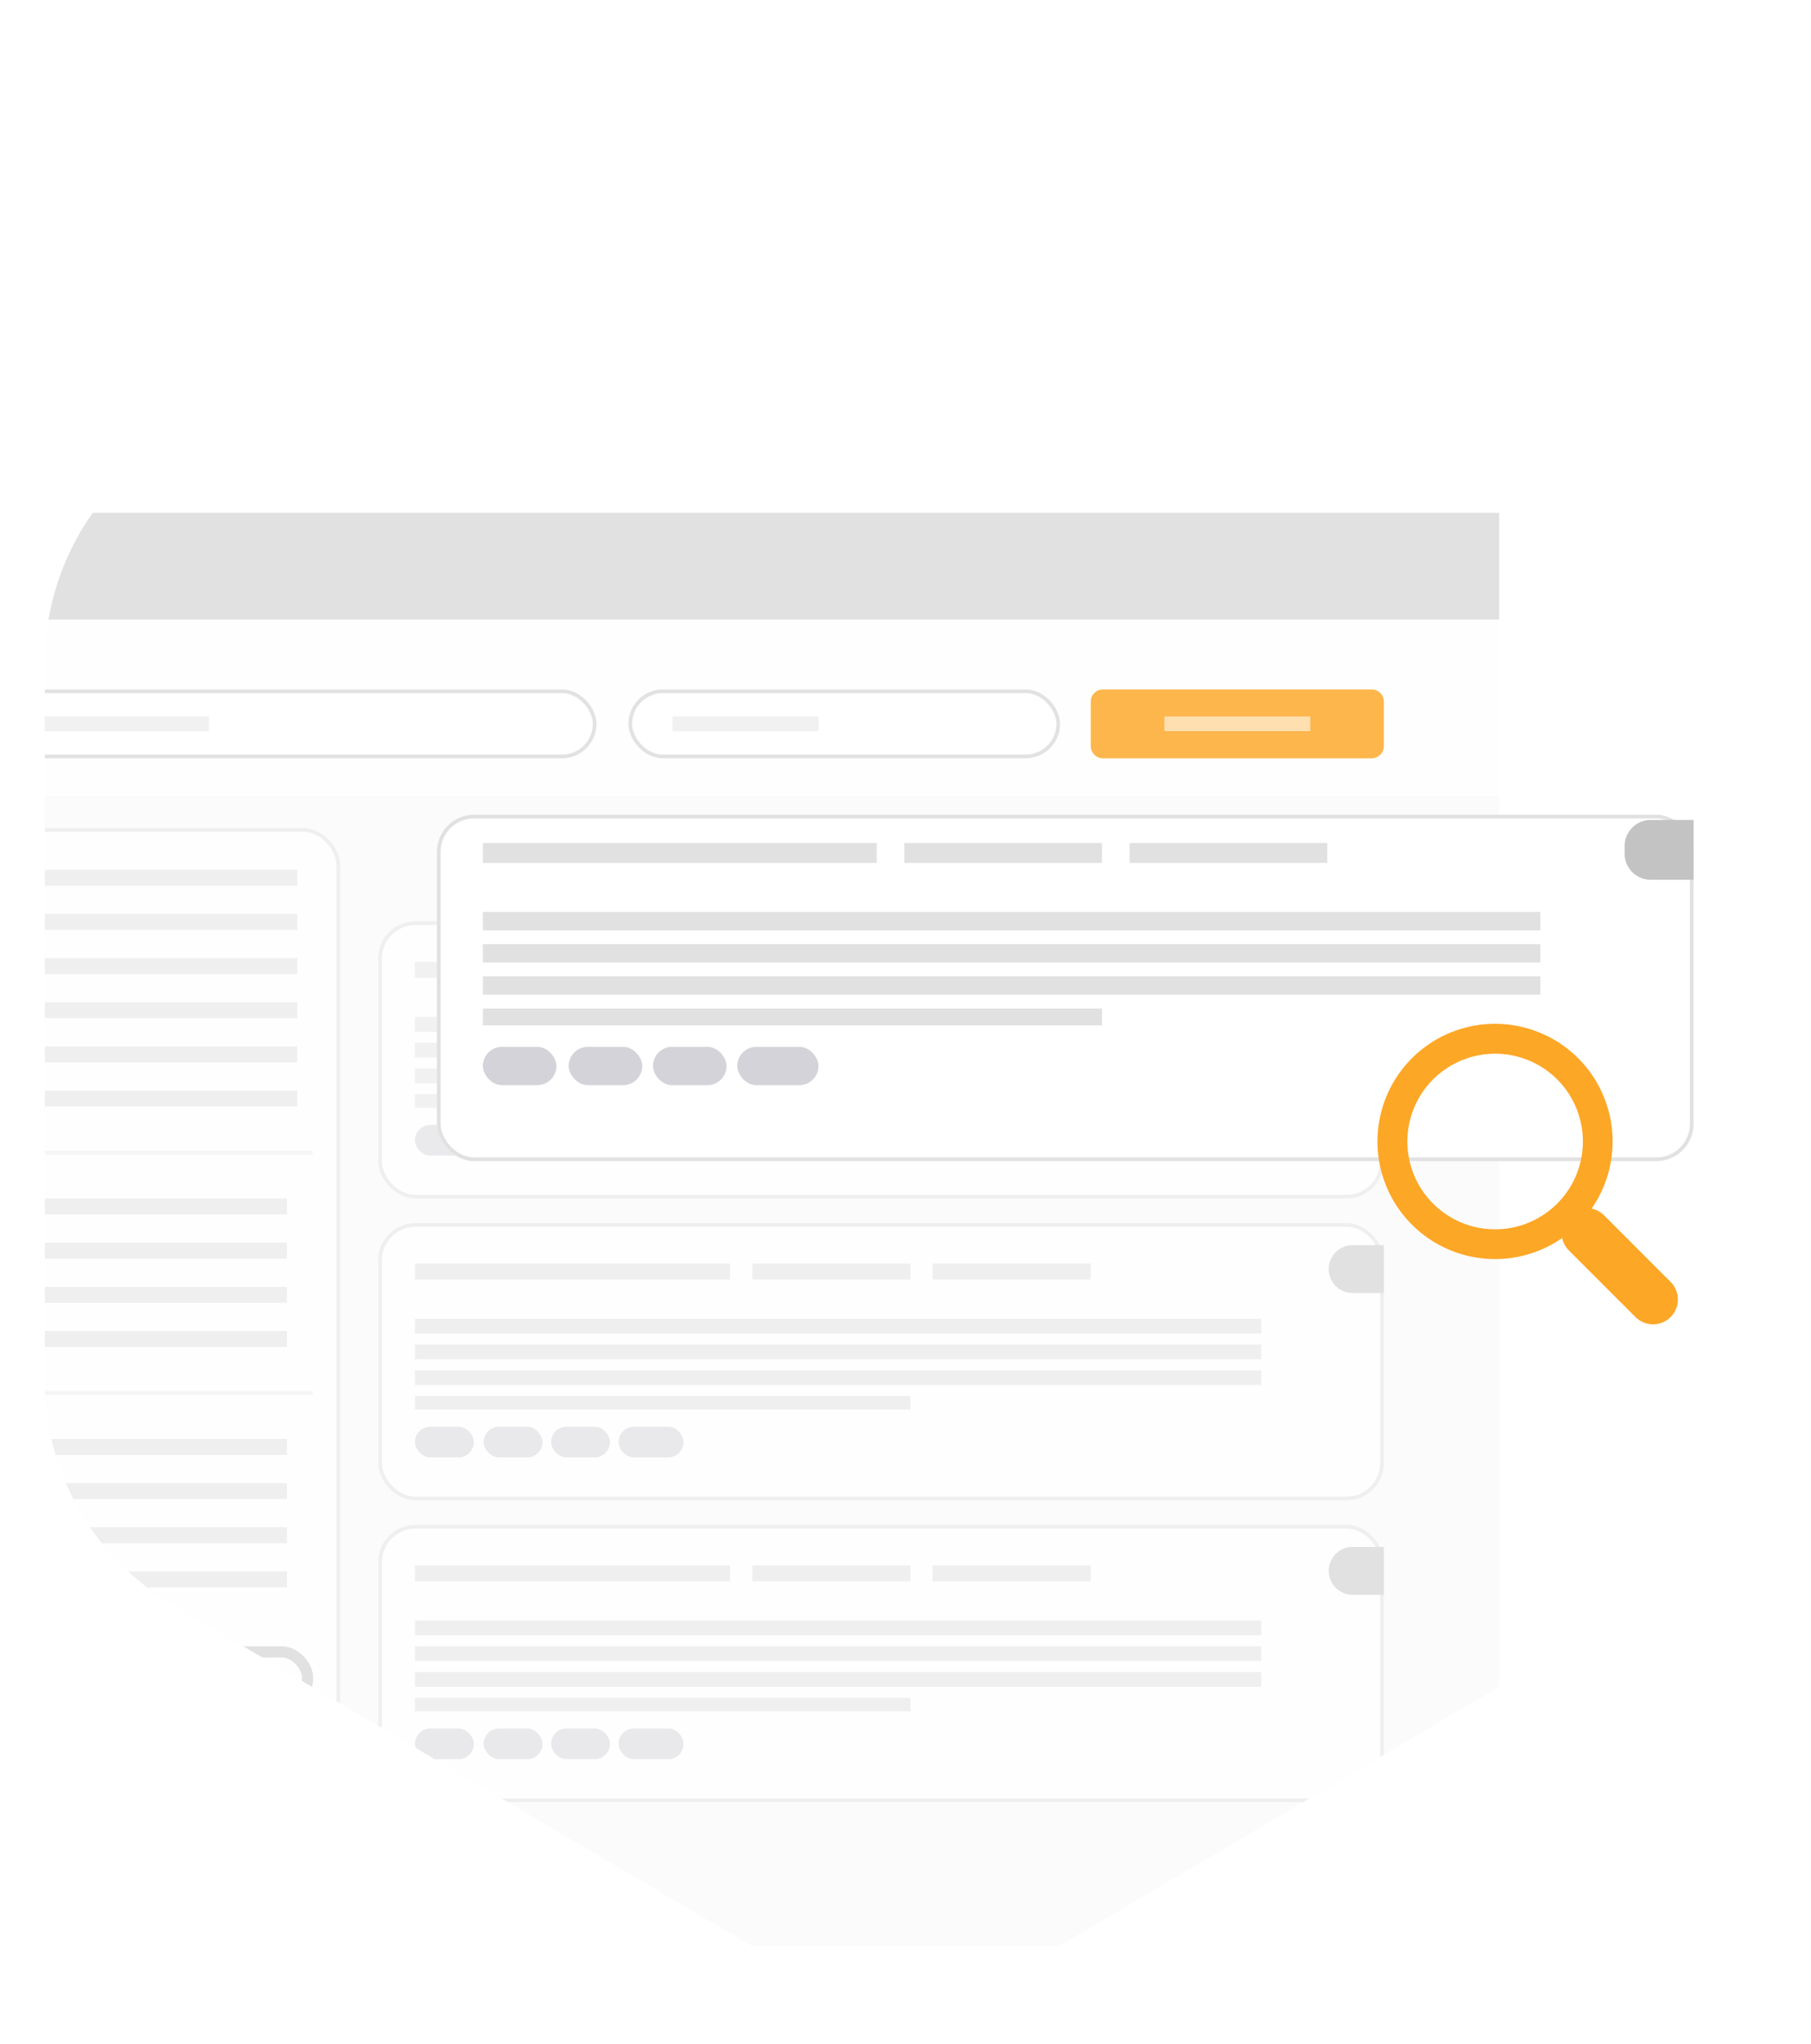 <svg xmlns="http://www.w3.org/2000/svg" xmlns:xlink="http://www.w3.org/1999/xlink" width="486.934" height="549.464" viewBox="0 0 486.934 549.464">
  <defs>
    <clipPath id="clip-path">
      <rect width="486.934" height="549.464" fill="none"/>
    </clipPath>
    <clipPath id="clip-path-2">
      <path id="Polygon_4" data-name="Polygon 4" d="M369.174,0a70,70,0,0,1,60.309,34.463L524.626,195.93a70,70,0,0,1,0,71.074L429.482,428.471a70,70,0,0,1-60.309,34.463H176.393a70,70,0,0,1-60.309-34.463L20.94,267a70,70,0,0,1,0-71.074L116.084,34.463A70,70,0,0,1,176.393,0Z" transform="translate(462.934) rotate(90)" fill="#fff"/>
    </clipPath>
    <filter id="Rectangle_372" x="99.47" y="201.001" width="373.894" height="129.127" filterUnits="userSpaceOnUse">
      <feOffset dy="6" input="SourceAlpha"/>
      <feGaussianBlur stdDeviation="6" result="blur"/>
      <feFlood flood-opacity="0.161"/>
      <feComposite operator="in" in2="blur"/>
      <feComposite in="SourceGraphic"/>
    </filter>
  </defs>
  <g id="Component_3_1" data-name="Component 3 – 1" clip-path="url(#clip-path)">
    <g id="Path_211" data-name="Path 211" transform="translate(474.934 11.996) rotate(90)" fill="#fff">
      <path d="M 363.401 468.934 L 162.072 468.934 C 137.92 468.934 115.3 456.008 103.038 435.2 L 3.486 266.252 C -9.157 244.796 -9.157 218.138 3.486 196.682 L 103.038 27.734 C 115.3 6.926 137.92 -6 162.072 -6 L 363.401 -6 C 387.553 -6 410.174 6.926 422.435 27.734 L 521.987 196.682 C 534.63 218.138 534.63 244.796 521.987 266.252 L 422.435 435.2 C 410.174 456.008 387.553 468.934 363.401 468.934 Z" stroke="none"/>
      <path d="M 162.072 0 C 139.934 0 119.446 11.707 108.208 30.78 L 8.656 199.728 C -2.885 219.314 -2.885 243.621 8.656 263.206 L 108.208 432.154 C 119.446 451.227 139.934 462.934 162.072 462.934 L 363.401 462.934 C 385.539 462.934 406.027 451.227 417.266 432.154 L 516.817 263.206 C 528.358 243.621 528.358 219.314 516.817 199.728 L 417.266 30.78 C 406.027 11.707 385.539 0 363.401 0 L 162.072 0 M 162.072 -12 L 363.401 -12 C 389.668 -12 414.269 2.058 427.604 24.688 L 527.156 193.636 C 540.906 216.971 540.906 245.963 527.156 269.298 L 427.604 438.246 C 414.269 460.876 389.668 474.934 363.401 474.934 L 162.072 474.934 C 135.805 474.934 111.204 460.876 97.869 438.246 L -1.683 269.298 C -15.433 245.963 -15.433 216.971 -1.683 193.636 L 97.869 24.688 C 111.204 2.058 135.805 -12 162.072 -12 Z" stroke="none" fill="#fff"/>
    </g>
    <g id="Mask_Group_25" data-name="Mask Group 25" transform="translate(12 1.949)" clip-path="url(#clip-path-2)">
      <g id="Group_379" data-name="Group 379" transform="translate(-59.367 135.897)" opacity="0.83">
        <rect id="Rectangle_62" data-name="Rectangle 62" width="450.457" height="385.163" fill="#f7f7f7" opacity="0.56"/>
        <rect id="Rectangle_105" data-name="Rectangle 105" width="450.457" height="47.486" transform="translate(0 28.689)" fill="#fff" opacity="0.56"/>
        <rect id="Rectangle_100" data-name="Rectangle 100" width="450.457" height="28.689" fill="#c3c3c3" opacity="0.56"/>
        <g id="Rectangle_65" data-name="Rectangle 65" transform="translate(30.998 47.486)" fill="#fff" stroke="#c3c3c3" stroke-width="1" opacity="0.56">
          <rect width="176.753" height="18.511" rx="9.255" stroke="none"/>
          <rect x="0.5" y="0.5" width="175.753" height="17.511" rx="8.755" fill="none"/>
        </g>
        <g id="Rectangle_101" data-name="Rectangle 101" transform="translate(216.325 47.486)" fill="#fff" stroke="#c3c3c3" stroke-width="1" opacity="0.56">
          <rect width="116.077" height="18.511" rx="9.255" stroke="none"/>
          <rect x="0.5" y="0.5" width="115.077" height="17.511" rx="8.755" fill="none"/>
        </g>
        <path id="Path_210" data-name="Path 210" d="M3.3,0H75.516a3.3,3.3,0,0,1,3.3,3.3V15.213a3.3,3.3,0,0,1-3.3,3.3H3.3a3.3,3.3,0,0,1-3.3-3.3V3.3A3.3,3.3,0,0,1,3.3,0Z" transform="translate(340.645 47.486)" fill="#fda726"/>
        <g id="Rectangle_114" data-name="Rectangle 114" transform="translate(340.645 84.749)" fill="#fff" stroke="#999" stroke-width="1" opacity="0.56">
          <rect width="78.813" height="18.511" rx="9.255" stroke="none"/>
          <rect x="0.5" y="0.5" width="77.813" height="17.511" rx="8.755" fill="none"/>
        </g>
        <g id="Rectangle_104" data-name="Rectangle 104" transform="translate(149.053 109.811)" fill="#fff" stroke="#e1e1e1" stroke-width="1" opacity="0.56">
          <rect width="270.406" height="74.526" rx="10" stroke="none"/>
          <rect x="0.5" y="0.5" width="269.406" height="73.526" rx="9.5" fill="none"/>
        </g>
        <path id="Rectangle_69" data-name="Rectangle 69" d="M6.43,0h8.409a0,0,0,0,1,0,0V12.861a0,0,0,0,1,0,0H6.43A6.43,6.43,0,0,1,0,6.43v0A6.43,6.43,0,0,1,6.43,0Z" transform="translate(404.62 115.747)" fill="#c3c3c3" opacity="0.56"/>
        <rect id="Rectangle_18" data-name="Rectangle 18" width="17.477" height="8.244" rx="4.122" transform="translate(213.687 164.552)" fill="#d3d3d9" opacity="0.56"/>
        <rect id="Rectangle_19" data-name="Rectangle 19" width="15.829" height="8.244" rx="4.122" transform="translate(195.55 164.552)" fill="#d3d3d9" opacity="0.56"/>
        <rect id="Rectangle_20" data-name="Rectangle 20" width="15.829" height="8.244" rx="4.122" transform="translate(177.413 164.552)" fill="#d3d3d9" opacity="0.56"/>
        <rect id="Rectangle_21" data-name="Rectangle 21" width="15.829" height="8.244" rx="4.122" transform="translate(158.946 164.552)" fill="#d3d3d9" opacity="0.56"/>
        <rect id="Rectangle_343" data-name="Rectangle 343" width="65.293" height="3.957" transform="translate(38.253 54.741)" fill="#e1e1e1" opacity="0.56"/>
        <rect id="Rectangle_344" data-name="Rectangle 344" width="39.242" height="3.957" transform="translate(228.196 54.741)" fill="#e1e1e1" opacity="0.56"/>
        <rect id="Rectangle_345" data-name="Rectangle 345" width="39.242" height="3.957" transform="translate(360.431 54.741)" fill="#fff" opacity="0.56"/>
        <rect id="Rectangle_346" data-name="Rectangle 346" width="39.242" height="3.957" transform="translate(359.442 92.004)" fill="#e1e1e1" opacity="0.56"/>
        <g id="Group_376" data-name="Group 376" transform="translate(30.998 84.749)" opacity="0.56">
          <g id="Rectangle_103" data-name="Rectangle 103" fill="#fff" stroke="#e1e1e1" stroke-width="1">
            <rect width="107.833" height="248.312" rx="10" stroke="none"/>
            <rect x="0.5" y="0.5" width="106.833" height="247.312" rx="9.5" fill="none"/>
          </g>
          <g id="Rectangle_108" data-name="Rectangle 108" transform="translate(7.914 219.952)" fill="#fff" stroke="#c3c3c3" stroke-width="3">
            <rect width="92.663" height="17.087" rx="8.543" stroke="none"/>
            <rect x="1.5" y="1.5" width="89.663" height="14.087" rx="7.043" fill="none"/>
          </g>
          <line id="Line_33" data-name="Line 33" x2="92.663" transform="translate(7.749 87.222)" fill="none" stroke="#c3c3c3" stroke-width="1" opacity="0.3"/>
          <rect id="Rectangle_109" data-name="Rectangle 109" width="5.606" height="5.606" transform="translate(9.563 99.918)" fill="#c3c3c3"/>
          <rect id="Rectangle_110" data-name="Rectangle 110" width="5.606" height="5.606" transform="translate(9.563 111.13)" fill="#c3c3c3"/>
          <rect id="Rectangle_111" data-name="Rectangle 111" width="5.606" height="5.606" transform="translate(9.563 122.342)" fill="#c3c3c3"/>
          <rect id="Rectangle_112" data-name="Rectangle 112" width="5.606" height="5.606" transform="translate(9.563 133.554)" fill="#c3c3c3"/>
          <line id="Line_34" data-name="Line 34" x2="92.663" transform="translate(7.749 151.856)" fill="none" stroke="#c3c3c3" stroke-width="1" opacity="0.3"/>
          <rect id="Rectangle_347" data-name="Rectangle 347" width="84.749" height="4.287" transform="translate(11.542 11.212)" fill="#e1e1e1"/>
          <rect id="Rectangle_348" data-name="Rectangle 348" width="84.749" height="4.287" transform="translate(11.542 23.083)" fill="#e1e1e1"/>
          <rect id="Rectangle_349" data-name="Rectangle 349" width="84.749" height="4.287" transform="translate(11.542 34.955)" fill="#e1e1e1"/>
          <rect id="Rectangle_350" data-name="Rectangle 350" width="84.749" height="4.287" transform="translate(11.542 46.826)" fill="#e1e1e1"/>
          <rect id="Rectangle_351" data-name="Rectangle 351" width="84.749" height="4.287" transform="translate(11.542 58.698)" fill="#e1e1e1"/>
          <rect id="Rectangle_352" data-name="Rectangle 352" width="84.749" height="4.287" transform="translate(11.542 70.569)" fill="#e1e1e1"/>
          <rect id="Rectangle_353" data-name="Rectangle 353" width="72.416" height="4.287" transform="translate(21.105 99.588)" fill="#e1e1e1"/>
          <rect id="Rectangle_354" data-name="Rectangle 354" width="72.416" height="4.287" transform="translate(21.105 111.46)" fill="#e1e1e1"/>
          <rect id="Rectangle_355" data-name="Rectangle 355" width="72.416" height="4.287" transform="translate(21.105 123.331)" fill="#e1e1e1"/>
          <rect id="Rectangle_356" data-name="Rectangle 356" width="72.416" height="4.287" transform="translate(21.105 135.203)" fill="#e1e1e1"/>
          <rect id="Rectangle_357" data-name="Rectangle 357" width="5.606" height="5.606" transform="translate(9.563 164.552)" fill="#c3c3c3"/>
          <rect id="Rectangle_358" data-name="Rectangle 358" width="5.606" height="5.606" transform="translate(9.563 175.764)" fill="#c3c3c3"/>
          <rect id="Rectangle_359" data-name="Rectangle 359" width="5.606" height="5.606" transform="translate(9.563 186.976)" fill="#c3c3c3"/>
          <rect id="Rectangle_360" data-name="Rectangle 360" width="5.606" height="5.606" transform="translate(9.563 198.188)" fill="#c3c3c3"/>
          <rect id="Rectangle_361" data-name="Rectangle 361" width="72.416" height="4.287" transform="translate(21.105 164.222)" fill="#e1e1e1"/>
          <rect id="Rectangle_362" data-name="Rectangle 362" width="72.416" height="4.287" transform="translate(21.105 176.093)" fill="#e1e1e1"/>
          <rect id="Rectangle_363" data-name="Rectangle 363" width="72.416" height="4.287" transform="translate(21.105 187.965)" fill="#e1e1e1"/>
          <rect id="Rectangle_364" data-name="Rectangle 364" width="72.416" height="4.287" transform="translate(21.105 199.836)" fill="#e1e1e1"/>
        </g>
        <rect id="Rectangle_365" data-name="Rectangle 365" width="84.749" height="4.287" transform="translate(158.946 120.693)" fill="#e1e1e1" opacity="0.56"/>
        <rect id="Rectangle_366" data-name="Rectangle 366" width="42.539" height="4.287" transform="translate(249.631 120.693)" fill="#e1e1e1" opacity="0.56"/>
        <rect id="Rectangle_367" data-name="Rectangle 367" width="42.539" height="4.287" transform="translate(298.106 120.693)" fill="#e1e1e1" opacity="0.56"/>
        <rect id="Rectangle_368" data-name="Rectangle 368" width="227.537" height="3.957" transform="translate(158.946 135.533)" fill="#e1e1e1" opacity="0.56"/>
        <rect id="Rectangle_369" data-name="Rectangle 369" width="227.537" height="3.957" transform="translate(158.946 142.458)" fill="#e1e1e1" opacity="0.56"/>
        <rect id="Rectangle_370" data-name="Rectangle 370" width="227.537" height="3.957" transform="translate(158.946 149.383)" fill="#e1e1e1" opacity="0.56"/>
        <rect id="Rectangle_371" data-name="Rectangle 371" width="133.224" height="3.627" transform="translate(158.946 156.308)" fill="#e1e1e1" opacity="0.56"/>
        <g id="Group_375" data-name="Group 375" transform="translate(149.053 190.933)" opacity="0.56">
          <g id="Rectangle_372-2" data-name="Rectangle 372" fill="#fff" stroke="#e1e1e1" stroke-width="1">
            <rect width="270.406" height="74.526" rx="10" stroke="none"/>
            <rect x="0.5" y="0.5" width="269.406" height="73.526" rx="9.5" fill="none"/>
          </g>
          <path id="Rectangle_373" data-name="Rectangle 373" d="M6.43,0h8.409a0,0,0,0,1,0,0V12.861a0,0,0,0,1,0,0H6.43A6.43,6.43,0,0,1,0,6.43v0A6.43,6.43,0,0,1,6.43,0Z" transform="translate(255.567 5.936)" fill="#c3c3c3"/>
          <rect id="Rectangle_374" data-name="Rectangle 374" width="17.477" height="8.244" rx="4.122" transform="translate(64.634 54.741)" fill="#d3d3d9"/>
          <rect id="Rectangle_375" data-name="Rectangle 375" width="15.829" height="8.244" rx="4.122" transform="translate(46.497 54.741)" fill="#d3d3d9"/>
          <rect id="Rectangle_376" data-name="Rectangle 376" width="15.829" height="8.244" rx="4.122" transform="translate(28.36 54.741)" fill="#d3d3d9"/>
          <rect id="Rectangle_377" data-name="Rectangle 377" width="15.829" height="8.244" rx="4.122" transform="translate(9.893 54.741)" fill="#d3d3d9"/>
          <rect id="Rectangle_378" data-name="Rectangle 378" width="84.749" height="4.287" transform="translate(9.893 10.882)" fill="#e1e1e1"/>
          <rect id="Rectangle_379" data-name="Rectangle 379" width="42.539" height="4.287" transform="translate(100.578 10.882)" fill="#e1e1e1"/>
          <rect id="Rectangle_380" data-name="Rectangle 380" width="42.539" height="4.287" transform="translate(149.053 10.882)" fill="#e1e1e1"/>
          <rect id="Rectangle_381" data-name="Rectangle 381" width="227.537" height="3.957" transform="translate(9.893 25.722)" fill="#e1e1e1"/>
          <rect id="Rectangle_382" data-name="Rectangle 382" width="227.537" height="3.957" transform="translate(9.893 32.647)" fill="#e1e1e1"/>
          <rect id="Rectangle_383" data-name="Rectangle 383" width="227.537" height="3.957" transform="translate(9.893 39.572)" fill="#e1e1e1"/>
          <rect id="Rectangle_384" data-name="Rectangle 384" width="133.224" height="3.627" transform="translate(9.893 46.497)" fill="#e1e1e1"/>
        </g>
        <g id="Group_377" data-name="Group 377" transform="translate(149.053 272.055)" opacity="0.56">
          <g id="Rectangle_372-3" data-name="Rectangle 372" fill="#fff" stroke="#e1e1e1" stroke-width="1">
            <rect width="270.406" height="74.526" rx="10" stroke="none"/>
            <rect x="0.5" y="0.5" width="269.406" height="73.526" rx="9.5" fill="none"/>
          </g>
          <path id="Rectangle_373-2" data-name="Rectangle 373" d="M6.43,0h8.409a0,0,0,0,1,0,0V12.861a0,0,0,0,1,0,0H6.43A6.43,6.43,0,0,1,0,6.43v0A6.43,6.43,0,0,1,6.43,0Z" transform="translate(255.567 5.936)" fill="#c3c3c3"/>
          <rect id="Rectangle_374-2" data-name="Rectangle 374" width="17.477" height="8.244" rx="4.122" transform="translate(64.634 54.741)" fill="#d3d3d9"/>
          <rect id="Rectangle_375-2" data-name="Rectangle 375" width="15.829" height="8.244" rx="4.122" transform="translate(46.497 54.741)" fill="#d3d3d9"/>
          <rect id="Rectangle_376-2" data-name="Rectangle 376" width="15.829" height="8.244" rx="4.122" transform="translate(28.36 54.741)" fill="#d3d3d9"/>
          <rect id="Rectangle_377-2" data-name="Rectangle 377" width="15.829" height="8.244" rx="4.122" transform="translate(9.893 54.741)" fill="#d3d3d9"/>
          <rect id="Rectangle_378-2" data-name="Rectangle 378" width="84.749" height="4.287" transform="translate(9.893 10.882)" fill="#e1e1e1"/>
          <rect id="Rectangle_379-2" data-name="Rectangle 379" width="42.539" height="4.287" transform="translate(100.578 10.882)" fill="#e1e1e1"/>
          <rect id="Rectangle_380-2" data-name="Rectangle 380" width="42.539" height="4.287" transform="translate(149.053 10.882)" fill="#e1e1e1"/>
          <rect id="Rectangle_381-2" data-name="Rectangle 381" width="227.537" height="3.957" transform="translate(9.893 25.722)" fill="#e1e1e1"/>
          <rect id="Rectangle_382-2" data-name="Rectangle 382" width="227.537" height="3.957" transform="translate(9.893 32.647)" fill="#e1e1e1"/>
          <rect id="Rectangle_383-2" data-name="Rectangle 383" width="227.537" height="3.957" transform="translate(9.893 39.572)" fill="#e1e1e1"/>
          <rect id="Rectangle_384-2" data-name="Rectangle 384" width="133.224" height="3.627" transform="translate(9.893 46.497)" fill="#e1e1e1"/>
        </g>
      </g>
    </g>
    <g id="Group_378" data-name="Group 378" transform="translate(117.47 213.001)">
      <g transform="matrix(1, 0, 0, 1, -117.47, -213)" filter="url(#Rectangle_372)">
        <g id="Rectangle_372-4" data-name="Rectangle 372" transform="translate(117.47 213)" fill="#fff" stroke="#e1e1e1" stroke-width="1">
          <rect width="337.894" height="93.127" rx="10" stroke="none"/>
          <rect x="0.5" y="0.5" width="336.894" height="92.127" rx="9.5" fill="none"/>
        </g>
      </g>
      <path id="Rectangle_373-3" data-name="Rectangle 373" d="M7,0H18.543a0,0,0,0,1,0,0V16.071a0,0,0,0,1,0,0H7a7,7,0,0,1-7-7V7A7,7,0,0,1,7,0Z" transform="translate(319.351 7.417)" fill="#c3c3c3"/>
      <rect id="Rectangle_374-3" data-name="Rectangle 374" width="21.839" height="10.302" rx="5.151" transform="translate(80.765 68.403)" fill="#d3d3d9"/>
      <rect id="Rectangle_375-3" data-name="Rectangle 375" width="19.779" height="10.302" rx="5.151" transform="translate(58.101 68.403)" fill="#d3d3d9"/>
      <rect id="Rectangle_376-3" data-name="Rectangle 376" width="19.779" height="10.302" rx="5.151" transform="translate(35.438 68.403)" fill="#d3d3d9"/>
      <rect id="Rectangle_377-3" data-name="Rectangle 377" width="19.779" height="10.302" rx="5.151" transform="translate(12.362 68.403)" fill="#d3d3d9"/>
      <rect id="Rectangle_378-3" data-name="Rectangle 378" width="105.901" height="5.357" transform="translate(12.362 13.598)" fill="#e1e1e1"/>
      <rect id="Rectangle_379-3" data-name="Rectangle 379" width="53.156" height="5.357" transform="translate(125.68 13.598)" fill="#e1e1e1"/>
      <rect id="Rectangle_380-3" data-name="Rectangle 380" width="53.156" height="5.357" transform="translate(186.254 13.598)" fill="#e1e1e1"/>
      <rect id="Rectangle_381-3" data-name="Rectangle 381" width="284.325" height="4.945" transform="translate(12.362 32.141)" fill="#e1e1e1"/>
      <rect id="Rectangle_382-3" data-name="Rectangle 382" width="284.325" height="4.945" transform="translate(12.362 40.794)" fill="#e1e1e1"/>
      <rect id="Rectangle_383-3" data-name="Rectangle 383" width="284.325" height="4.945" transform="translate(12.362 49.448)" fill="#e1e1e1"/>
      <rect id="Rectangle_384-3" data-name="Rectangle 384" width="166.475" height="4.533" transform="translate(12.362 58.101)" fill="#e1e1e1"/>
    </g>
    <g id="magnifying-glass" transform="translate(370.402 275.25)">
      <path id="Path_212" data-name="Path 212" d="M53.958,9.245a31.619,31.619,0,1,0-4.323,48.3,6.656,6.656,0,0,0,1.806,3.351L69.392,78.844A6.679,6.679,0,0,0,78.838,69.4L60.887,51.442a6.679,6.679,0,0,0-3.348-1.8A31.65,31.65,0,0,0,53.958,9.245Zm-5.667,39.05a23.6,23.6,0,1,1,0-33.38A23.63,23.63,0,0,1,48.291,48.295Z" transform="translate(0 0)" fill="#fda726"/>
    </g>
  </g>
</svg>

